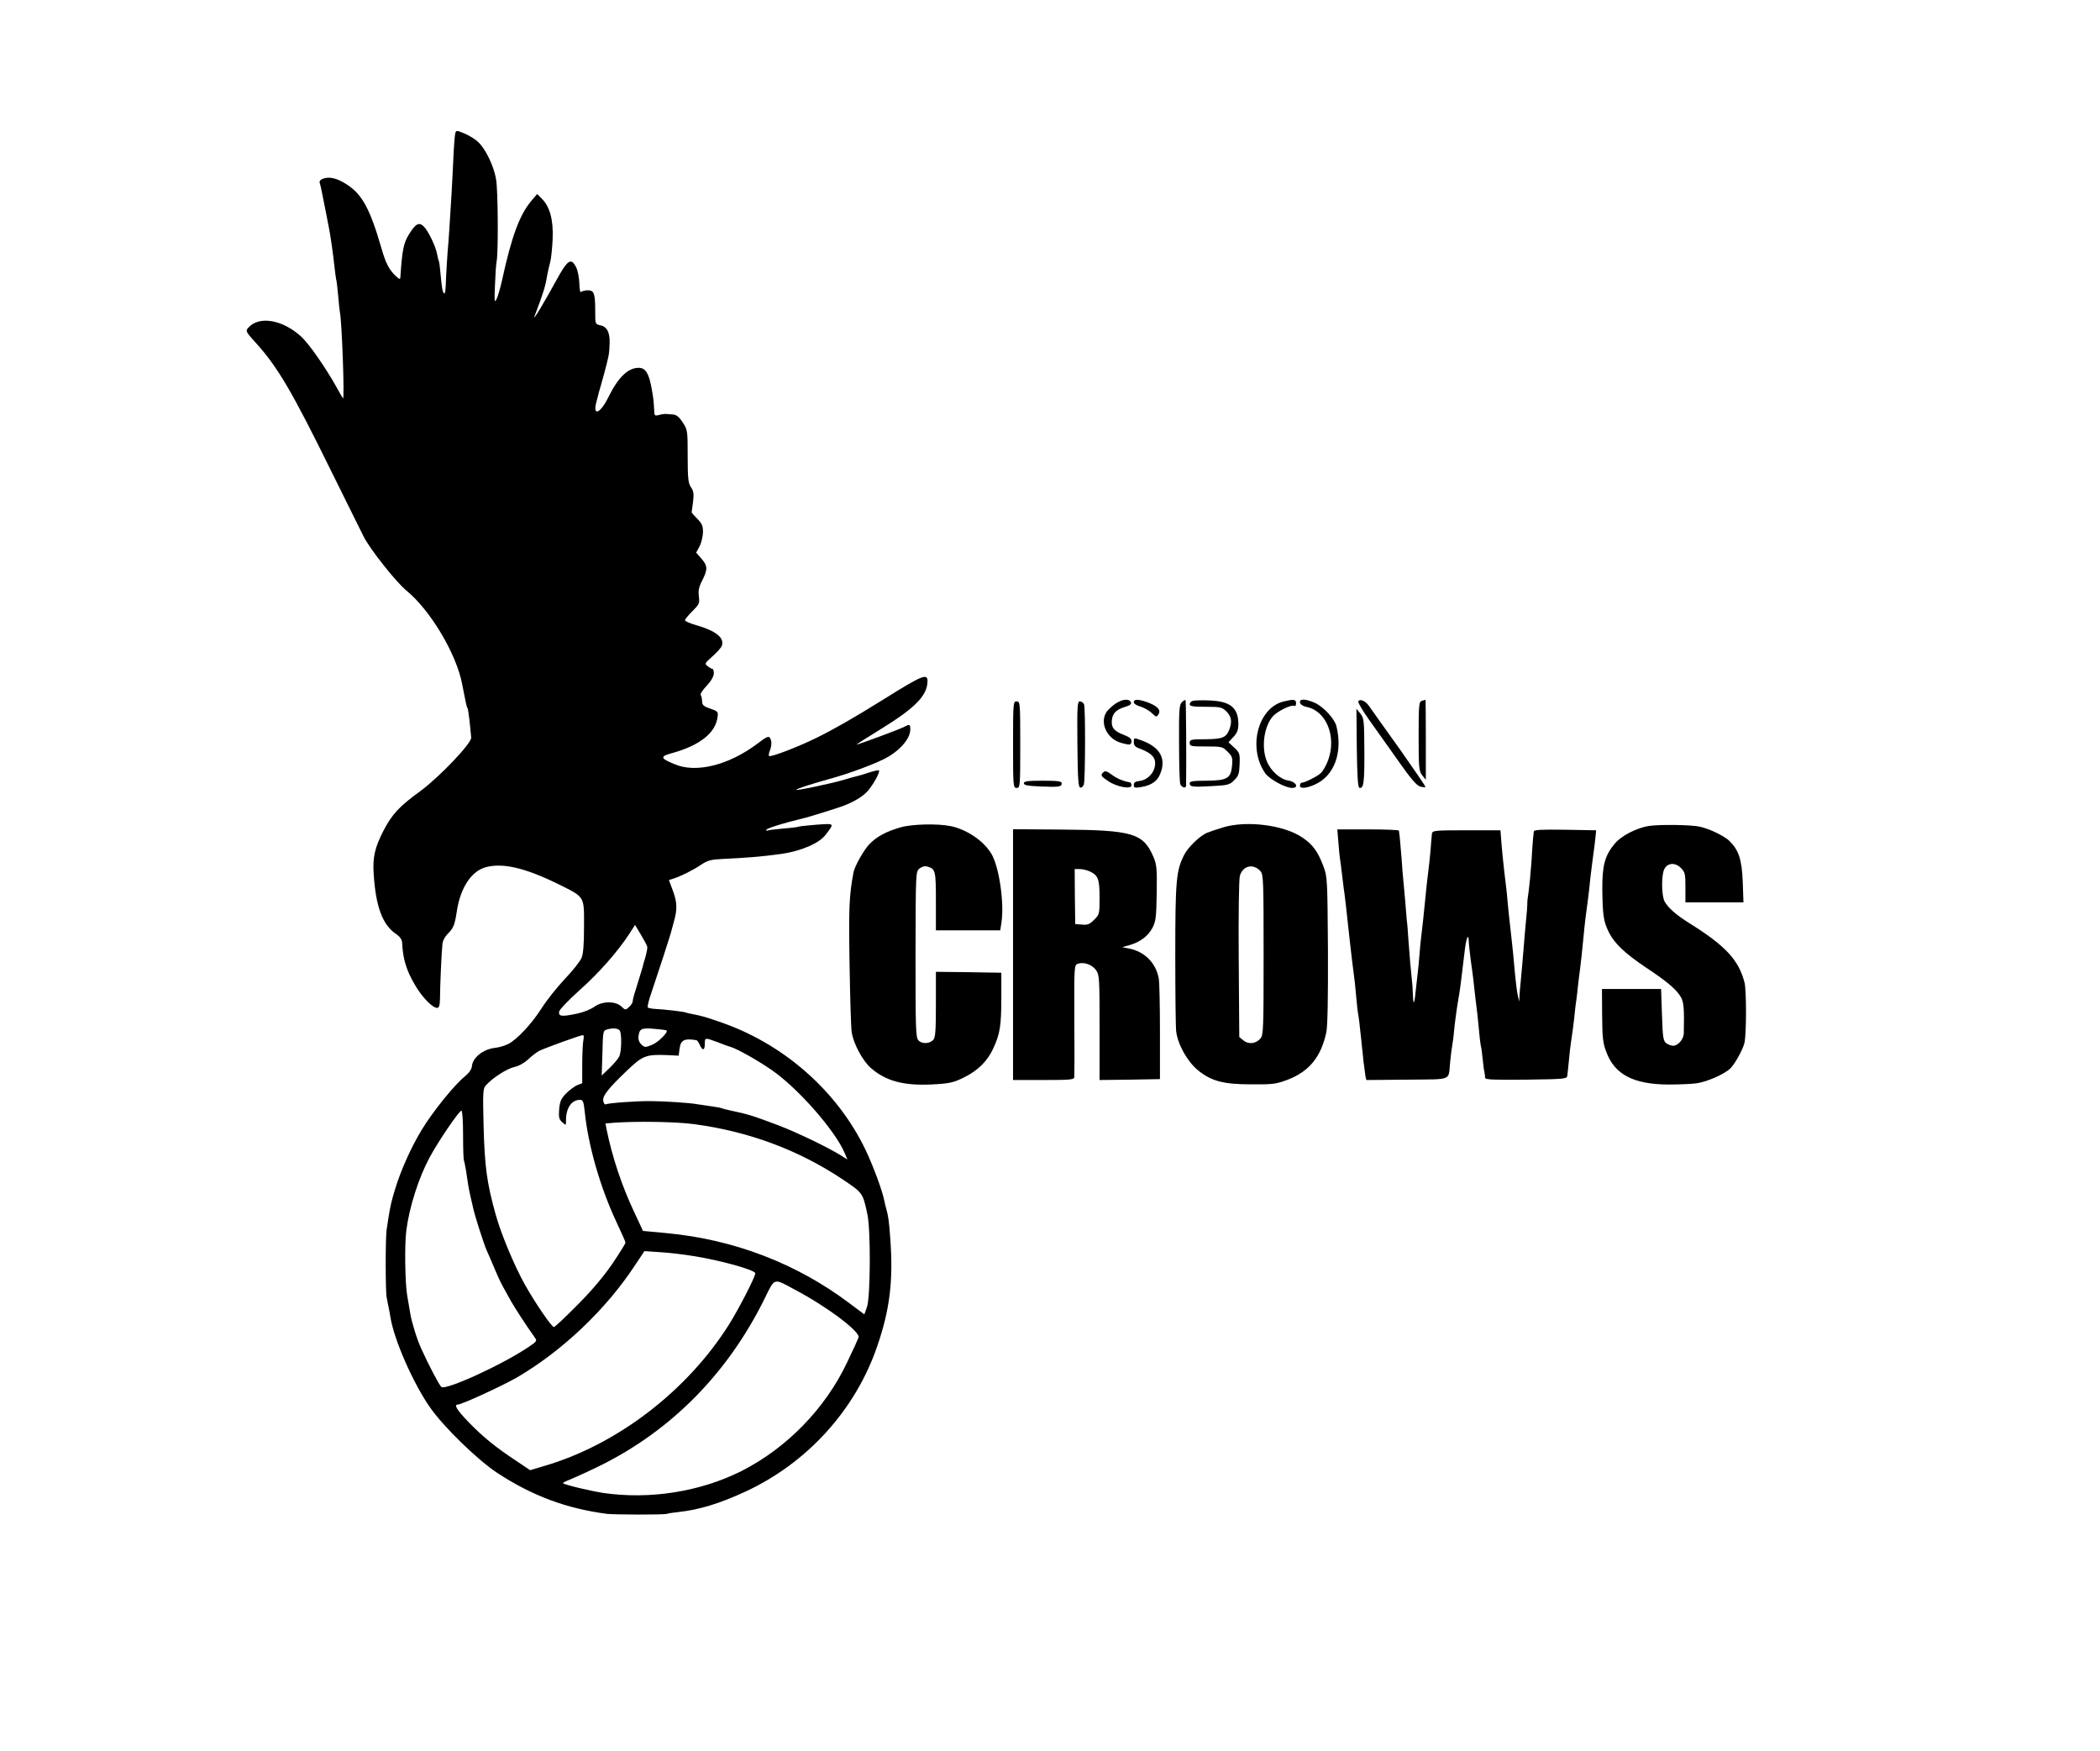 <?xml version="1.0" standalone="no"?>
<!DOCTYPE svg PUBLIC "-//W3C//DTD SVG 20010904//EN"
 "http://www.w3.org/TR/2001/REC-SVG-20010904/DTD/svg10.dtd">
<svg version="1.0" xmlns="http://www.w3.org/2000/svg"
 width="1165pt" height="971pt" viewBox="0 0 1165 971"
 preserveAspectRatio="xMidYMid meet">

<g transform="translate(0,971) scale(0.1,-0.1)"
fill="#000000" stroke="none">
<path d="M2526 8972 c-3 -9 -8 -73 -11 -142 -3 -69 -8 -156 -10 -195 -11 -180
-15 -246 -22 -325 -3 -47 -7 -105 -8 -130 -3 -86 -5 -103 -12 -96 -8 8 -11 21
-19 106 -3 35 -7 67 -9 71 -2 3 -7 21 -10 39 -8 45 -51 133 -76 156 -26 23
-44 13 -81 -47 -29 -47 -37 -85 -47 -238 -1 -11 -6 -10 -22 5 -40 36 -59 73
-84 161 -62 213 -105 293 -188 348 -56 37 -99 47 -135 34 -17 -7 -22 -14 -17
-28 3 -11 8 -30 10 -43 13 -65 37 -185 40 -203 9 -43 24 -153 30 -210 4 -33 8
-67 10 -75 3 -8 7 -48 11 -89 3 -41 8 -84 10 -95 11 -56 26 -476 17 -476 -1 0
-18 30 -39 68 -61 108 -151 237 -194 276 -104 94 -233 115 -292 49 -17 -19
-16 -22 47 -91 117 -130 198 -269 411 -702 86 -173 167 -338 182 -367 34 -68
179 -251 236 -298 133 -108 279 -353 310 -520 22 -112 24 -124 30 -133 4 -6
14 -93 20 -163 2 -32 -175 -217 -281 -296 -119 -86 -158 -129 -206 -221 -48
-94 -60 -147 -54 -239 12 -183 49 -282 124 -333 22 -15 33 -31 34 -49 4 -89
23 -152 70 -232 39 -68 98 -129 124 -129 11 0 15 13 16 53 0 60 8 246 13 296
1 22 13 45 33 65 29 30 36 46 48 126 20 127 80 218 159 240 94 26 218 -3 400
-92 153 -76 146 -65 146 -235 0 -98 -4 -154 -14 -176 -7 -18 -49 -71 -93 -117
-44 -47 -101 -119 -127 -160 -56 -88 -136 -174 -186 -200 -19 -10 -54 -20 -76
-22 -65 -8 -122 -54 -126 -102 -2 -17 -16 -37 -39 -56 -57 -45 -180 -198 -238
-294 -60 -98 -118 -228 -149 -331 -21 -68 -26 -92 -38 -165 -3 -19 -7 -46 -9
-60 -7 -38 -7 -341 0 -375 3 -16 7 -39 10 -51 3 -12 7 -38 11 -59 19 -123 125
-365 219 -500 75 -108 264 -292 375 -365 193 -126 380 -196 605 -226 40 -5
320 -6 335 0 8 3 38 7 65 10 115 13 225 46 370 113 344 159 612 455 732 808
70 203 89 363 72 595 -7 98 -11 127 -23 168 -3 9 -7 28 -10 42 -10 53 -60 189
-103 280 -158 331 -461 596 -818 715 -78 27 -95 31 -145 41 -14 2 -30 6 -37 9
-16 5 -119 17 -165 19 -20 1 -40 5 -44 8 -4 4 5 40 19 80 26 77 108 326 111
343 2 6 8 28 14 51 20 71 19 107 -4 171 l-23 62 22 7 c42 13 112 48 155 77 37
25 56 30 120 33 130 6 219 13 327 28 110 16 210 59 246 107 49 65 51 62 -52
55 -51 -4 -96 -9 -99 -11 -3 -2 -40 -7 -81 -10 -40 -4 -80 -8 -86 -10 -7 -3
-13 -2 -13 1 0 9 85 36 220 69 28 7 175 53 205 64 68 26 118 57 144 90 34 43
64 101 57 108 -2 3 -28 -3 -56 -12 -28 -9 -56 -18 -63 -19 -7 -1 -39 -10 -72
-20 -73 -22 -279 -65 -268 -56 10 8 81 31 203 65 95 27 214 71 280 103 86 42
150 112 150 166 0 29 -3 31 -33 15 -21 -12 -256 -99 -266 -99 -2 0 58 39 135
86 185 114 253 181 259 256 5 58 -18 50 -245 -92 -164 -102 -276 -166 -370
-212 -103 -51 -255 -109 -264 -101 -2 3 -1 16 5 30 11 30 11 54 0 71 -6 11
-22 4 -67 -31 -160 -121 -343 -167 -463 -115 -80 33 -81 43 -9 62 152 43 239
112 249 201 4 27 0 31 -41 45 -38 13 -45 20 -45 42 -1 15 -4 30 -8 34 -4 4 11
27 33 50 25 27 40 53 40 69 0 14 -3 25 -7 25 -5 0 -17 7 -27 15 -18 14 -17 16
27 55 25 22 49 49 52 60 14 44 -35 82 -147 114 -32 9 -58 21 -58 26 0 5 19 28
41 50 38 38 41 44 36 82 -4 32 0 53 19 89 31 62 30 81 -5 121 l-29 33 19 35
c10 19 18 54 19 78 0 36 -6 49 -32 75 -18 18 -32 34 -31 37 1 3 4 29 8 58 5
43 3 59 -12 80 -15 23 -18 49 -18 173 0 142 -1 146 -28 187 -19 29 -35 42 -52
43 -14 1 -31 2 -37 3 -7 1 -25 -1 -40 -5 -27 -7 -28 -6 -29 29 -2 41 -4 62
-12 107 -16 94 -35 125 -74 125 -59 0 -114 -53 -168 -163 -45 -92 -89 -108
-66 -25 6 24 13 50 15 58 3 8 14 50 26 92 28 103 30 115 32 173 2 62 -15 94
-52 101 -28 6 -28 7 -28 79 0 97 -6 115 -41 115 -15 0 -31 -4 -37 -9 -5 -6 -9
12 -10 48 -1 31 -9 72 -18 89 -28 55 -47 42 -111 -75 -66 -121 -131 -229 -120
-198 51 135 60 164 71 230 3 17 10 48 16 70 6 22 12 82 14 133 4 105 -16 176
-61 221 l-25 25 -29 -34 c-68 -79 -112 -198 -166 -445 -10 -44 -23 -91 -31
-105 -11 -22 -12 -11 -8 80 2 58 6 116 9 130 10 47 8 395 -3 456 -12 72 -58
168 -99 206 -15 15 -49 36 -75 47 -43 18 -47 19 -52 3z m1065 -4514 c1 -7 -4
-33 -11 -58 -8 -25 -14 -47 -14 -50 -1 -5 -19 -63 -42 -138 -8 -23 -14 -49
-14 -56 0 -7 -9 -21 -20 -31 -20 -18 -21 -18 -43 3 -33 31 -107 30 -150 -2
-18 -13 -59 -30 -92 -37 -88 -19 -108 -17 -103 11 2 11 53 64 113 118 106 94
213 215 277 314 l31 48 33 -55 c18 -30 34 -60 35 -67z m-154 -462 c13 -13 12
-119 -2 -146 -7 -14 -32 -43 -55 -65 l-42 -40 4 125 c3 123 3 124 28 131 30 8
56 6 67 -5z m261 -1 c10 -10 -46 -66 -81 -80 -37 -15 -41 -15 -59 2 -11 10
-18 27 -16 42 4 45 15 51 86 45 37 -3 68 -7 70 -9z m-462 -56 c-3 -17 -6 -78
-6 -134 l0 -103 -29 -11 c-15 -7 -43 -28 -61 -46 -27 -28 -34 -44 -38 -87 -3
-45 -1 -56 17 -72 21 -19 21 -19 21 11 0 68 31 113 78 113 16 0 20 -10 26 -67
19 -186 86 -419 175 -609 28 -59 51 -111 51 -116 0 -5 -33 -58 -72 -116 -48
-70 -114 -149 -194 -229 -67 -68 -126 -123 -131 -123 -13 0 -101 129 -161 235
-59 106 -131 278 -162 388 -49 176 -61 266 -67 485 -5 198 -4 214 13 233 37
41 116 92 157 101 25 5 56 23 77 42 19 19 46 39 60 47 27 14 230 88 244 88 5
1 6 -13 2 -30z m627 2 c4 0 13 -12 19 -26 15 -34 28 -32 28 5 0 36 1 36 70 10
30 -12 64 -24 75 -27 38 -12 150 -75 225 -127 145 -99 353 -336 406 -461 l15
-36 -38 24 c-73 45 -239 125 -343 165 -141 53 -167 62 -268 83 -24 5 -46 11
-50 13 -4 2 -31 7 -61 11 -30 4 -63 9 -75 11 -34 7 -186 17 -256 17 -78 1
-239 -11 -250 -18 -4 -3 -10 5 -13 17 -7 27 24 68 131 170 88 84 106 91 227
86 l60 -3 5 39 c6 48 27 58 93 47z m-1294 -526 c0 -74 2 -138 5 -143 2 -4 7
-28 11 -52 10 -71 15 -102 26 -150 6 -25 12 -52 14 -60 8 -40 59 -199 75 -235
10 -22 30 -68 44 -102 14 -34 34 -77 44 -95 10 -18 31 -55 46 -83 24 -42 80
-129 134 -205 12 -16 9 -21 -30 -47 -148 -101 -468 -247 -490 -225 -14 15 -69
119 -111 212 -24 52 -54 150 -61 195 -4 22 -11 67 -17 100 -12 67 -15 283 -5
360 17 131 68 291 129 405 47 88 164 260 177 260 5 0 9 -60 9 -135z m1283 60
c300 -40 576 -142 821 -305 114 -77 113 -74 139 -195 19 -88 17 -456 -2 -513
l-15 -42 -80 60 c-294 222 -643 356 -1019 391 l-129 12 -47 101 c-70 147 -124
310 -155 463 l-6 32 48 4 c124 9 342 6 445 -8z m-7 -731 c157 -25 345 -78 345
-96 0 -20 -90 -195 -145 -283 -233 -370 -622 -668 -1027 -786 l-77 -23 -73 49
c-117 77 -188 135 -265 214 -68 70 -87 101 -63 101 21 0 241 101 324 148 253
147 497 378 659 625 l52 78 90 -6 c50 -3 131 -13 180 -21z m565 -187 c180 -95
364 -234 353 -265 -3 -9 -31 -71 -63 -137 -121 -257 -336 -477 -587 -604 -229
-115 -509 -159 -768 -121 -75 12 -213 45 -222 54 -2 2 18 12 44 22 26 11 97
43 158 73 397 195 712 513 917 929 58 118 47 114 168 49z"/>
<path d="M6194 5811 c-17 -10 -40 -31 -52 -45 -45 -59 -4 -153 77 -176 50 -14
57 -13 58 9 1 14 -11 23 -42 35 -54 21 -70 39 -67 79 3 40 23 61 72 76 28 8
38 16 34 26 -8 20 -43 19 -80 -4z"/>
<path d="M6290 5815 c0 -8 16 -18 37 -24 20 -6 48 -22 62 -35 25 -24 27 -25
38 -7 15 24 -7 46 -64 67 -50 17 -73 17 -73 -1z"/>
<path d="M6556 5815 c-14 -14 -16 -46 -15 -228 0 -117 3 -219 7 -227 9 -19 32
-24 32 -7 2 127 0 471 -3 474 -3 2 -12 -3 -21 -12z"/>
<path d="M6618 5823 c-10 -2 -18 -11 -18 -19 0 -11 19 -14 89 -14 82 0 90 -2
115 -26 28 -29 32 -56 16 -100 -18 -45 -38 -53 -132 -54 -81 0 -88 -2 -88 -20
0 -19 7 -20 91 -20 86 0 92 -1 119 -29 26 -25 29 -34 25 -77 -6 -71 -27 -83
-142 -84 -73 0 -93 -3 -93 -14 0 -20 15 -22 122 -16 90 5 100 7 125 33 24 23
28 36 30 89 2 58 0 64 -30 92 l-32 29 28 30 c20 22 27 39 27 71 0 90 -44 126
-156 131 -43 2 -87 1 -96 -2z"/>
<path d="M7123 5820 c-145 -34 -203 -259 -103 -400 23 -32 111 -80 148 -80 40
0 23 34 -21 41 -46 7 -99 55 -120 109 -31 79 -14 194 36 249 26 28 103 65 117
56 6 -3 10 3 10 14 0 23 -12 24 -67 11z"/>
<path d="M7212 5813 c2 -10 17 -20 37 -24 109 -22 167 -165 119 -295 -10 -28
-28 -60 -41 -72 -21 -20 -96 -56 -107 -53 -3 1 -6 -5 -8 -13 -5 -22 32 -20 83
3 107 48 155 177 119 323 -9 40 -72 108 -118 129 -53 24 -89 25 -84 2z"/>
<path d="M7535 5820 c-3 -5 24 -51 60 -102 37 -51 109 -154 162 -228 68 -97
102 -137 121 -142 14 -4 28 -5 30 -3 2 2 -63 97 -144 212 -82 114 -158 221
-169 237 -20 29 -50 42 -60 26z"/>
<path d="M7888 5823 c-16 -4 -18 -22 -18 -196 0 -175 2 -194 20 -217 l20 -25
0 223 c0 122 -1 221 -2 221 -2 -1 -11 -3 -20 -6z"/>
<path d="M5620 5580 c0 -233 1 -240 20 -240 19 0 20 7 20 240 0 233 -1 240
-20 240 -19 0 -20 -7 -20 -240z"/>
<path d="M5977 5583 c2 -196 5 -239 16 -241 8 -2 17 7 20 18 8 30 9 423 1 443
-3 9 -14 17 -23 17 -14 0 -16 -23 -14 -237z"/>
<path d="M7527 5562 c2 -153 6 -218 14 -221 24 -8 29 29 28 204 -1 169 -2 182
-22 207 l-22 27 2 -217z"/>
<path d="M6290 5594 c0 -18 8 -27 28 -34 79 -29 101 -58 86 -111 -11 -38 -48
-68 -86 -71 -20 -2 -28 -8 -28 -21 0 -17 5 -18 42 -12 56 10 88 32 104 72 36
86 -1 151 -107 188 -39 14 -39 14 -39 -11z"/>
<path d="M6121 5427 c-17 -17 -14 -22 28 -50 48 -32 128 -46 128 -23 0 9 -4
17 -9 17 -36 6 -73 21 -104 45 -23 17 -34 20 -43 11z"/>
<path d="M5680 5366 c0 -11 21 -15 93 -18 104 -4 117 -2 117 18 0 11 -22 14
-105 14 -84 0 -105 -3 -105 -14z"/>
<path d="M4995 5121 c-80 -23 -133 -52 -172 -93 -31 -32 -81 -121 -88 -156
-24 -128 -27 -191 -22 -507 3 -187 8 -358 12 -380 10 -65 62 -161 108 -200 81
-70 178 -96 327 -90 106 5 130 10 191 41 76 38 129 91 161 163 36 79 43 122
43 286 l0 130 -182 3 -181 2 0 -181 c0 -148 -3 -185 -15 -197 -22 -22 -63 -23
-82 -2 -15 16 -16 65 -16 477 1 456 1 458 22 476 14 11 30 15 43 11 46 -13 48
-23 48 -193 l0 -161 178 0 179 0 7 46 c16 108 -14 311 -57 380 -43 71 -135
133 -224 152 -73 15 -216 12 -280 -7z"/>
<path d="M6785 5121 c-33 -10 -72 -23 -87 -29 -40 -16 -107 -80 -129 -124 -44
-86 -49 -145 -49 -550 0 -211 2 -403 5 -428 9 -74 63 -169 122 -217 75 -60
140 -77 298 -77 119 -1 136 2 202 27 117 46 182 126 211 262 7 33 10 191 9
455 -3 392 -3 407 -25 465 -31 82 -58 120 -117 160 -101 69 -309 96 -440 56z
m208 -243 c16 -19 17 -56 17 -463 0 -407 -1 -445 -17 -464 -25 -30 -66 -35
-94 -12 l-24 19 -3 430 c-2 236 1 445 6 463 15 58 75 72 115 27z"/>
<path d="M9147 5129 c-68 -11 -152 -54 -188 -97 -56 -66 -71 -122 -70 -257 2
-143 7 -176 36 -235 32 -64 91 -119 209 -198 118 -78 171 -124 193 -166 14
-28 17 -64 14 -198 -1 -32 -32 -68 -59 -68 -10 0 -27 6 -38 14 -17 13 -20 31
-24 158 l-5 143 -164 0 -164 0 1 -146 c1 -123 4 -154 23 -203 46 -125 150
-180 344 -181 61 0 132 3 158 7 57 8 152 50 185 81 24 22 69 102 79 141 12 44
12 292 1 336 -32 126 -106 205 -308 331 -71 44 -117 85 -136 120 -17 35 -18
145 -1 179 18 35 60 38 92 6 23 -23 25 -33 25 -108 l0 -83 161 0 161 0 -4 115
c-5 125 -23 177 -76 228 -30 27 -108 65 -162 77 -48 11 -224 13 -283 4z"/>
<path d="M5620 4416 l0 -696 170 0 c155 0 170 2 170 18 1 9 1 153 0 319 -1
296 -1 301 20 308 34 11 78 -5 100 -35 19 -27 20 -43 20 -319 l0 -291 168 2
167 3 0 260 c0 143 -3 276 -6 295 -15 89 -80 154 -169 170 l-35 7 41 11 c59
17 104 51 128 97 18 35 21 60 23 192 2 134 0 158 -18 200 -56 131 -114 149
-507 152 l-272 2 0 -695z m430 459 c43 -22 50 -43 50 -145 0 -88 -1 -93 -30
-121 -24 -25 -37 -30 -67 -27 l-38 3 -2 153 -1 152 29 0 c17 0 43 -7 59 -15z"/>
<path d="M7425 5037 c3 -40 7 -82 9 -92 2 -11 7 -49 11 -85 4 -36 9 -72 10
-81 3 -15 15 -114 30 -259 10 -91 22 -192 30 -250 2 -19 7 -65 10 -102 3 -37
8 -78 11 -90 2 -13 7 -50 10 -83 4 -33 8 -71 9 -85 2 -14 6 -52 9 -85 4 -33 9
-70 11 -83 l5 -22 227 2 c256 3 227 -9 238 98 3 30 8 73 12 95 4 22 7 49 8 60
4 51 17 145 25 190 5 28 12 73 15 100 3 28 7 61 9 75 2 14 7 54 11 90 8 73 21
109 23 63 0 -16 6 -67 12 -114 7 -46 13 -97 15 -114 2 -16 6 -57 10 -90 11
-87 13 -103 20 -180 3 -38 8 -77 10 -85 3 -8 7 -40 10 -70 3 -30 7 -64 10 -75
2 -11 4 -26 4 -33 1 -10 50 -12 228 -10 218 3 226 4 228 23 2 11 5 49 9 85 3
36 8 76 10 90 6 36 17 118 22 170 2 25 7 61 10 80 2 19 7 55 9 80 3 25 7 61
10 80 5 37 12 102 20 185 6 68 17 156 21 180 2 11 6 47 10 80 3 33 10 96 16
140 15 114 17 126 20 160 l3 30 -172 3 c-135 2 -173 0 -174 -10 -1 -7 -2 -24
-4 -38 -1 -14 -6 -72 -9 -130 -4 -58 -11 -130 -15 -160 -5 -30 -9 -64 -8 -75
0 -11 -3 -56 -8 -100 -4 -44 -9 -96 -10 -115 -4 -52 -17 -201 -20 -230 -2 -14
-4 -41 -5 -60 l-2 -35 -8 35 c-4 19 -11 71 -15 115 -4 44 -9 94 -10 110 -2 17
-6 55 -9 85 -3 30 -8 71 -10 90 -3 19 -7 67 -11 105 -3 39 -8 84 -10 100 -13
101 -26 233 -29 285 l-2 25 -189 0 c-172 0 -188 -1 -191 -18 -1 -9 -5 -52 -8
-95 -4 -42 -9 -93 -12 -112 -5 -37 -11 -93 -19 -175 -7 -74 -15 -145 -20 -185
-3 -19 -7 -65 -10 -103 -3 -37 -7 -79 -9 -95 -2 -15 -7 -58 -11 -97 -7 -77
-14 -97 -16 -44 -1 19 -2 45 -3 59 -9 86 -17 176 -22 250 -3 47 -7 101 -10
120 -2 19 -6 69 -9 110 -4 41 -8 91 -10 110 -2 19 -7 76 -10 125 -4 50 -9 101
-10 115 -2 14 -4 28 -4 33 -1 4 -78 7 -172 7 l-170 0 6 -73z"/>
</g>
</svg>
